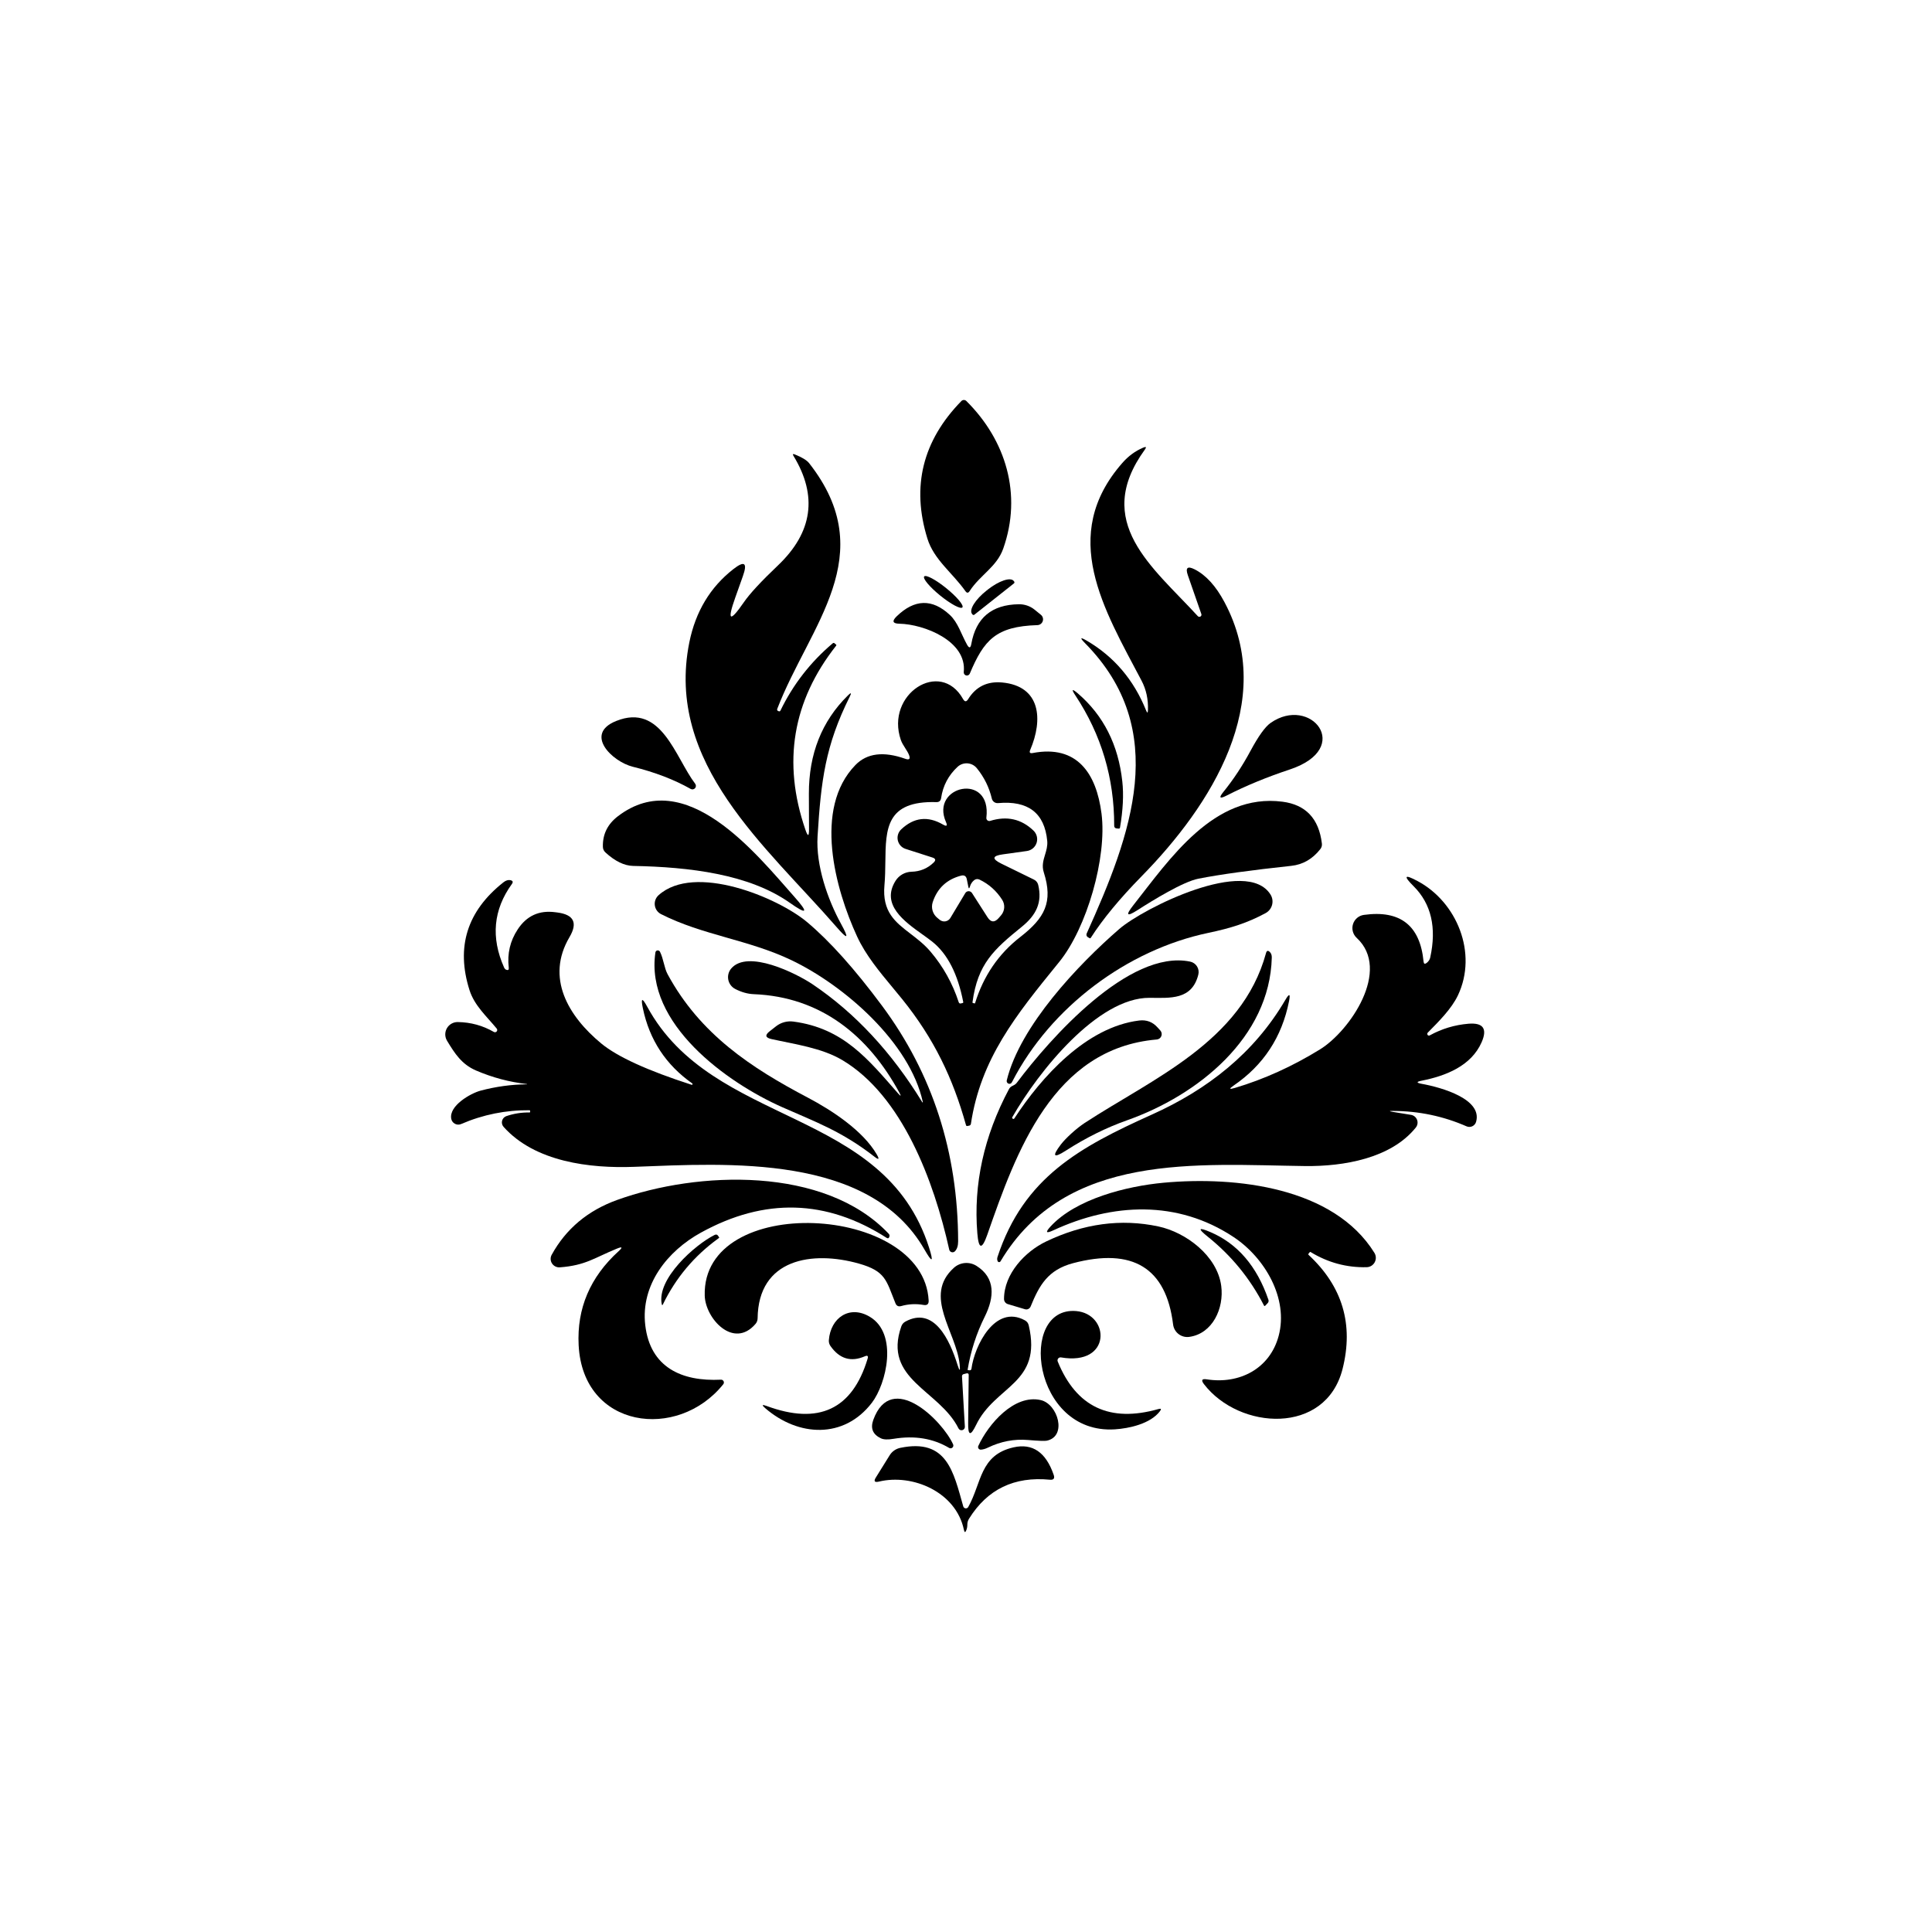 <svg width="512" height="512" viewBox="0 0 512 512" fill="none" xmlns="http://www.w3.org/2000/svg">
<rect width="512" height="512" fill="white"/>
<path d="M265.871 145.375C264.163 150.239 259.708 152.392 256.961 156.643C256.602 157.199 256.231 157.206 255.847 156.661C252.395 151.779 247.494 148.327 245.768 142.721C241.499 128.948 244.5 116.802 254.771 106.284C254.856 106.196 254.957 106.125 255.07 106.076C255.182 106.028 255.303 106.002 255.426 106C255.548 105.998 255.67 106.021 255.784 106.066C255.897 106.112 256.001 106.18 256.088 106.265C266.576 116.66 270.938 131.027 265.871 145.375Z" fill="black"/>
<path d="M304.22 188.161C304.319 185.315 303.75 182.716 302.512 180.365C292.563 161.469 280.535 141.96 297.426 122.693C299.01 120.874 300.854 119.519 302.958 118.628C303.737 118.294 303.88 118.473 303.385 119.166C289.426 138.415 305.501 150.258 317.417 163.27C317.502 163.37 317.62 163.438 317.75 163.46C317.879 163.483 318.013 163.458 318.126 163.391C318.24 163.325 318.326 163.22 318.37 163.096C318.413 162.971 318.411 162.836 318.364 162.713L314.8 152.466C314.095 150.449 314.695 149.923 316.601 150.889C319.595 152.411 322.225 155.3 324.49 159.557C338.56 185.934 320.907 213.498 302.568 232.19C296.764 238.105 292.266 243.55 289.073 248.525C288.987 248.661 288.875 248.692 288.739 248.617L288.312 248.376C288.145 248.286 288.018 248.136 287.956 247.954C287.894 247.772 287.902 247.571 287.978 247.392C299.839 221.127 310.234 193.47 287.551 170.453C286.103 168.98 286.264 168.764 288.034 169.803C295.236 174.023 300.464 180.173 303.719 188.254C304.028 189.033 304.195 189.003 304.22 188.161Z" fill="black"/>
<path d="M214.399 219.717C214.374 217.031 214.362 213.913 214.362 210.362C214.337 199.794 217.789 191.1 224.719 184.282C225.561 183.453 225.715 183.57 225.183 184.635C218.705 197.609 217.573 206.89 216.663 221.629C216.181 229.369 219.373 238.427 222.863 244.794C225.103 248.865 224.701 249.144 221.656 245.629C203.206 224.394 176.217 202.417 182.676 170.249C184.322 162.094 188.208 155.622 194.333 150.833C197.291 148.519 198.138 149.132 196.876 152.671L194.872 158.314C192.632 164.6 193.387 165.027 197.136 159.595C198.683 157.342 201.696 154.088 206.176 149.831C215.358 141.082 216.731 131.418 210.297 120.837C210 120.355 210.111 120.218 210.631 120.429C212.549 121.196 213.811 121.963 214.417 122.73C233.629 147.195 214.51 165.683 205.99 187.827C205.879 188.112 205.959 188.316 206.231 188.44H206.25C206.535 188.564 206.72 188.533 206.807 188.347C210.16 181.417 214.789 175.459 220.691 170.472C220.852 170.348 221.007 170.348 221.155 170.472L221.564 170.825C221.663 170.911 221.669 171.01 221.582 171.121C210.024 185.798 207.308 202.046 213.433 219.865C214.089 221.783 214.411 221.734 214.399 219.717Z" fill="black"/>
<path d="M255.045 160.966C254.941 161.095 254.707 161.116 254.356 161.029C254.005 160.942 253.545 160.748 253.001 160.459C252.457 160.169 251.84 159.789 251.186 159.341C250.532 158.893 249.853 158.385 249.188 157.847C247.845 156.759 246.641 155.613 245.84 154.66C245.039 153.707 244.708 153.026 244.919 152.765C245.023 152.637 245.257 152.615 245.608 152.702C245.959 152.789 246.419 152.983 246.963 153.273C247.507 153.562 248.124 153.942 248.778 154.39C249.432 154.838 250.111 155.346 250.776 155.885C252.119 156.972 253.323 158.118 254.124 159.071C254.924 160.024 255.256 160.706 255.045 160.966Z" fill="black"/>
<path d="M258.224 162.898C258.187 162.928 258.145 162.95 258.1 162.964C258.055 162.977 258.008 162.981 257.962 162.976C257.915 162.971 257.87 162.956 257.829 162.933C257.788 162.91 257.752 162.88 257.723 162.843L257.593 162.676C257.392 162.423 257.333 162.063 257.416 161.618C257.5 161.172 257.726 160.649 258.082 160.078C258.437 159.507 258.914 158.9 259.486 158.292C260.059 157.683 260.715 157.085 261.416 156.532L261.788 156.234C262.488 155.681 263.221 155.184 263.945 154.769C264.668 154.355 265.368 154.033 266.004 153.821C266.64 153.609 267.2 153.511 267.652 153.534C268.104 153.556 268.438 153.698 268.637 153.951L268.767 154.118C268.821 154.191 268.846 154.281 268.836 154.371C268.825 154.461 268.781 154.543 268.711 154.601L258.224 162.898Z" fill="black"/>
<path d="M257.407 170.657C258.632 163.739 262.827 160.231 269.992 160.132C271.515 160.108 272.993 160.614 274.169 161.561L275.858 162.935C276.099 163.134 276.274 163.402 276.36 163.703C276.445 164.004 276.437 164.324 276.336 164.62C276.236 164.916 276.047 165.175 275.796 165.361C275.544 165.547 275.242 165.653 274.93 165.663C263.904 165.998 260.748 169.617 256.999 178.527C256.919 178.708 256.777 178.854 256.6 178.941C256.422 179.027 256.219 179.048 256.028 178.999C255.836 178.95 255.668 178.834 255.554 178.673C255.439 178.512 255.386 178.316 255.402 178.119C256.312 169.858 244.841 165.422 238.381 165.292C236.562 165.267 236.308 164.618 237.62 163.343C242.36 158.74 247.062 158.616 251.727 162.972C253.88 164.977 254.753 168.114 256.275 170.842C256.832 171.845 257.209 171.783 257.407 170.657Z" fill="black"/>
<path d="M297.426 207.113C297.81 210.615 297.606 214.68 296.814 219.308C296.777 219.519 296.653 219.611 296.442 219.587L295.96 219.549C295.502 219.512 295.273 219.265 295.273 218.807C295.298 206.21 291.87 194.707 284.99 184.3C283.876 182.63 284.086 182.444 285.621 183.743C292.439 189.597 296.374 197.386 297.426 207.113Z" fill="black"/>
<path d="M167.697 203.196C162.239 201.841 154.703 194.528 163.279 191.075C175.325 186.212 178.908 200.69 184.235 207.707C184.364 207.876 184.43 208.085 184.424 208.297C184.417 208.51 184.337 208.714 184.198 208.875C184.059 209.036 183.869 209.144 183.659 209.181C183.45 209.219 183.234 209.183 183.047 209.08C178.642 206.593 173.525 204.632 167.697 203.196Z" fill="black"/>
<path d="M341.864 203.901C335.677 205.955 330.071 208.269 325.047 210.843C323.203 211.784 322.931 211.45 324.23 209.841C326.866 206.586 329.248 202.979 331.376 199.019C333.492 195.084 335.268 192.609 336.704 191.595C347.284 184.151 358.848 198.221 341.864 203.901Z" fill="black"/>
<path d="M209.239 239.206C198.51 231.67 182.732 229.758 167.808 229.48C165.445 229.43 162.995 228.242 160.458 225.916C160.012 225.507 159.783 225.006 159.771 224.412C159.684 221.108 161.008 218.41 163.743 216.319C181.656 202.602 200.403 226.268 210.519 237.665C214.368 241.997 213.941 242.51 209.239 239.206Z" fill="black"/>
<path d="M317.603 232.858C313.483 233.674 305.594 238.538 301.417 241.211C298.608 243.005 298.231 242.59 300.285 239.967C309.993 227.66 321.706 210.119 339.859 212.458C346.034 213.25 349.518 216.938 350.31 223.521C350.384 224.09 350.242 224.598 349.883 225.043C347.816 227.666 345.248 229.139 342.179 229.461C331.55 230.599 323.358 231.732 317.603 232.858Z" fill="black"/>
<path d="M369.149 294.669L373.938 295.449C374.294 295.509 374.629 295.662 374.908 295.89C375.187 296.119 375.402 296.417 375.531 296.754C375.661 297.092 375.7 297.457 375.645 297.813C375.59 298.17 375.444 298.507 375.219 298.79C368.63 307.013 356.026 309.129 345.928 309.018C317.473 308.665 282.465 305.175 265.147 334.262C265.108 334.331 265.05 334.387 264.981 334.425C264.912 334.463 264.834 334.481 264.755 334.477C264.676 334.474 264.6 334.448 264.535 334.403C264.469 334.359 264.418 334.297 264.386 334.225C264.237 333.878 264.225 333.507 264.349 333.111C271.291 311.988 286.196 303.969 305.259 295.375C319.997 288.748 332.36 279.114 340.638 264.97C341.69 263.188 342.012 263.312 341.603 265.341C339.722 274.833 334.828 282.282 326.921 287.69C325.646 288.556 325.751 288.767 327.236 288.321C334.971 286.019 342.501 282.61 349.826 278.093C357.734 273.212 368.76 257.081 359.534 248.543C359.042 248.088 358.689 247.503 358.517 246.855C358.345 246.207 358.362 245.524 358.564 244.885C358.767 244.246 359.147 243.678 359.661 243.248C360.175 242.817 360.8 242.542 361.465 242.454C371.08 241.13 376.345 245.257 377.261 254.835C377.323 255.442 377.595 255.559 378.078 255.188C378.585 254.792 378.901 254.316 379.024 253.759C380.757 245.827 379.297 239.534 374.644 234.881C371.835 232.085 372.175 231.621 375.665 233.489C386.059 239.021 391.684 252.571 386.356 263.801C384.63 267.402 381.27 270.724 378.375 273.657C378.297 273.737 378.25 273.844 378.243 273.957C378.235 274.07 378.267 274.181 378.334 274.27C378.4 274.359 378.495 274.419 378.602 274.44C378.708 274.46 378.819 274.439 378.913 274.381C382.081 272.636 385.49 271.609 389.141 271.3C393.051 270.978 394.22 272.611 392.649 276.2C389.864 282.548 383.034 285.147 376.778 286.391C375.306 286.675 375.306 286.954 376.778 287.226C382.198 288.21 392.872 291.309 391.182 297.286C391.111 297.542 390.986 297.779 390.816 297.982C390.646 298.185 390.434 298.349 390.195 298.464C389.955 298.578 389.694 298.64 389.429 298.645C389.164 298.65 388.901 298.598 388.658 298.493C382.495 295.795 376.005 294.434 369.187 294.409C368.073 294.397 368.06 294.484 369.149 294.669Z" fill="black"/>
<path d="M183.475 287.133C176.483 282.221 172.115 275.582 170.37 267.216C169.788 264.445 170.172 264.302 171.521 266.79C188.951 298.846 234.297 293.222 246.214 330.643C247.464 334.566 247.062 334.739 245.008 331.162C230.418 305.751 192.904 308.294 168.068 309.222C156.356 309.668 141.766 307.941 133.45 298.623C133.257 298.406 133.12 298.145 133.053 297.863C132.985 297.58 132.988 297.285 133.061 297.004C133.135 296.723 133.276 296.465 133.474 296.252C133.671 296.039 133.918 295.878 134.193 295.783C136.185 295.103 138.239 294.781 140.355 294.818C140.442 294.83 140.492 294.738 140.504 294.54V294.521C140.504 294.442 140.488 294.367 140.46 294.311C140.433 294.255 140.395 294.224 140.355 294.224C134.044 294.162 127.993 295.381 122.202 297.881C121.94 297.995 121.657 298.048 121.372 298.037C121.087 298.025 120.809 297.95 120.557 297.816C120.306 297.682 120.087 297.494 119.919 297.264C119.751 297.034 119.636 296.769 119.585 296.489C118.935 293.055 124.652 289.751 127.381 289.027C131.439 287.95 135.523 287.393 139.631 287.356C139.641 287.356 139.651 287.352 139.658 287.345C139.665 287.338 139.669 287.329 139.669 287.319C139.669 287.309 139.665 287.3 139.658 287.293C139.651 287.286 139.641 287.282 139.631 287.282C135.003 286.762 130.499 285.562 126.118 283.681C122.332 282.029 120.531 279.207 118.471 275.811C118.17 275.312 118.007 274.742 118 274.159C117.993 273.576 118.143 273.002 118.432 272.497C118.722 271.991 119.142 271.572 119.648 271.284C120.154 270.995 120.728 270.847 121.311 270.855C124.751 270.904 127.937 271.777 130.87 273.472C130.991 273.544 131.133 273.572 131.272 273.549C131.41 273.527 131.537 273.455 131.628 273.349C131.719 273.242 131.77 273.106 131.77 272.965C131.771 272.825 131.722 272.689 131.631 272.581C128.977 269.351 125.728 266.493 124.429 262.409C120.791 250.962 123.786 241.434 133.413 233.824C134.044 233.329 134.651 233.137 135.232 233.248C135.913 233.384 136.049 233.731 135.641 234.288C130.74 241.081 130.053 248.444 133.58 256.376C133.716 256.686 133.902 256.89 134.137 256.989C134.669 257.199 134.898 257.013 134.824 256.432C134.391 252.732 135.183 249.354 137.2 246.297C139.563 242.696 142.88 241.18 147.149 241.749L147.743 241.824C152.086 242.405 153.145 244.583 150.917 248.357C144.587 259.086 150.509 269.24 159.363 276.553C163.632 280.068 171.614 283.712 183.308 287.486C183.351 287.492 183.395 287.485 183.433 287.464C183.472 287.443 183.503 287.411 183.521 287.371C183.54 287.332 183.546 287.287 183.537 287.245C183.529 287.202 183.507 287.163 183.475 287.133Z" fill="black"/>
<path d="M238.325 289.528C230.102 274.437 217.536 264.172 199.772 263.467C198.151 263.405 196.511 262.947 194.853 262.093C194.382 261.852 193.972 261.507 193.652 261.085C193.332 260.663 193.111 260.175 193.006 259.656C192.901 259.137 192.914 258.601 193.044 258.088C193.174 257.575 193.418 257.098 193.758 256.692C198.102 251.513 210.984 257.917 215.346 260.849C226.619 268.447 236.314 278.873 244.432 292.127C244.443 292.138 244.456 292.147 244.472 292.15C244.487 292.154 244.503 292.152 244.517 292.146C244.532 292.14 244.544 292.129 244.552 292.116C244.56 292.102 244.564 292.086 244.562 292.071C241.128 276.256 223.699 261.128 209.759 254.464C198.417 249.026 186.166 247.838 175.178 242.25C174.734 242.024 174.353 241.694 174.066 241.287C173.779 240.88 173.596 240.409 173.532 239.916C173.468 239.422 173.525 238.92 173.699 238.454C173.872 237.988 174.157 237.57 174.528 237.239C184.032 228.682 206.028 237.796 213.842 244.329C219.856 249.366 226.495 256.772 233.759 266.548C247.136 284.566 253.856 305.367 253.917 328.953C253.917 330.141 253.633 331.026 253.063 331.608C252.951 331.722 252.811 331.803 252.656 331.844C252.502 331.885 252.339 331.883 252.185 331.84C252.032 331.796 251.892 331.712 251.782 331.596C251.672 331.48 251.596 331.337 251.56 331.181C247.513 312.953 239.068 290.363 223.216 280.934C217.777 277.704 210.724 276.757 204.45 275.365C202.816 275.006 202.662 274.313 203.986 273.286L205.693 271.95C206.334 271.456 207.066 271.093 207.846 270.883C208.627 270.673 209.441 270.619 210.241 270.725C223.55 272.488 230.084 280.748 237.991 289.751C238.771 290.629 238.882 290.555 238.325 289.528Z" fill="black"/>
<path d="M268.321 286.521C268.148 286.855 268.012 287.053 267.913 287.114C267.788 287.191 267.644 287.23 267.497 287.225C267.351 287.22 267.209 287.172 267.09 287.086C266.971 287.001 266.88 286.882 266.828 286.745C266.776 286.608 266.766 286.459 266.799 286.316C270.326 271.875 285.695 255.671 296.628 246.185C302.976 240.691 330.393 226.974 336.704 237.072C336.956 237.477 337.122 237.93 337.192 238.402C337.261 238.874 337.234 239.355 337.11 239.817C336.987 240.278 336.77 240.708 336.473 241.082C336.177 241.456 335.807 241.765 335.386 241.99C330.597 244.57 326.309 245.944 320.202 247.225C298.689 251.735 278.456 266.919 268.321 286.521Z" fill="black"/>
<path d="M231.754 306.549C223.104 299.811 216.255 297.379 207.289 293.407C192.7 286.948 170.871 271.3 173.692 252.404C173.71 252.27 173.769 252.146 173.863 252.05C173.957 251.955 174.08 251.892 174.215 251.871C174.349 251.85 174.488 251.873 174.611 251.935C174.734 251.998 174.835 252.097 174.899 252.218C175.846 254.111 176.013 256.506 176.922 258.177C185.535 274.103 199.085 282.994 214.083 290.883C220.431 294.224 228.729 299.644 232.385 305.992C233.103 307.254 232.893 307.44 231.754 306.549Z" fill="black"/>
<path d="M282.54 304.878C279.187 307.032 278.71 306.518 281.111 303.338C282.41 301.63 285.287 299.013 287.441 297.602C305.353 285.889 329.094 276.07 335.498 252.608C335.683 251.89 336.036 251.797 336.556 252.329C336.89 252.676 337.051 253.152 337.038 253.759C336.5 274.975 317.474 290.233 298.708 296.878C293.213 298.821 287.824 301.488 282.54 304.878Z" fill="black"/>
<path d="M268.822 296.377C275.95 285.444 287.848 272.173 301.899 270.446C303.842 270.211 305.463 270.824 306.763 272.284L307.505 273.101C307.682 273.299 307.8 273.542 307.846 273.804C307.892 274.065 307.865 274.335 307.766 274.581C307.668 274.828 307.503 275.043 307.29 275.201C307.076 275.359 306.823 275.454 306.558 275.476C279.031 277.834 269.286 305.306 261.657 327.172C260.234 331.231 259.349 331.119 259.003 326.838C257.939 313.857 260.735 301.117 267.393 288.618C267.578 288.284 267.832 288.031 268.154 287.857C268.315 287.771 268.482 287.684 268.655 287.597C268.989 287.437 269.268 287.208 269.49 286.911C278.14 275.384 299.171 251.494 315.394 254.836C315.767 254.912 316.122 255.063 316.435 255.28C316.749 255.497 317.015 255.775 317.218 256.098C317.421 256.42 317.556 256.781 317.616 257.157C317.676 257.534 317.659 257.918 317.566 258.288C315.877 265.045 310.122 264.469 304.647 264.432C290.892 264.358 275.226 283.904 268.284 296.043C268.185 296.229 268.222 296.371 268.395 296.47H268.414C268.575 296.582 268.711 296.551 268.822 296.377Z" fill="black"/>
<path d="M163.52 330.884C157.432 333.371 155.223 335.339 148.355 335.859C147.95 335.887 147.544 335.806 147.18 335.625C146.816 335.443 146.508 335.168 146.287 334.828C146.067 334.488 145.943 334.096 145.928 333.693C145.913 333.289 146.008 332.89 146.202 332.536C150.001 325.631 155.799 320.78 163.595 317.983C184.867 310.317 218.538 308.962 235.522 326.967C235.745 327.19 235.794 327.469 235.671 327.803C235.534 328.174 235.299 328.254 234.965 328.044C219.027 317.823 202.624 317.359 185.758 326.652C176.903 331.515 169.739 340.462 171.001 351.191C172.3 362.384 180.672 366.152 191.048 365.632C191.194 365.622 191.339 365.656 191.466 365.729C191.593 365.801 191.696 365.91 191.761 366.041C191.827 366.172 191.852 366.319 191.834 366.464C191.816 366.61 191.756 366.746 191.66 366.857C179.595 381.892 154.462 378.644 153.348 356.481C152.853 346.742 156.386 338.439 163.947 331.571C165.073 330.544 164.931 330.315 163.52 330.884Z" fill="black"/>
<path d="M346.782 332.554C355.779 340.907 358.78 350.993 355.785 362.81C351.312 380.389 328.443 378.997 319.069 366.82C318.253 365.756 318.5 365.329 319.812 365.539C328.388 366.894 336.518 362.773 338.856 354.031C341.511 344.1 335.2 333.297 326.847 327.784C312.034 318.002 294.883 318.763 279.124 326.058C277.206 326.949 276.959 326.615 278.382 325.056C285.138 317.705 298.558 314.345 308.359 313.436C327.682 311.654 353.483 314.679 364.231 332.016C364.464 332.389 364.594 332.817 364.608 333.257C364.621 333.697 364.518 334.132 364.309 334.519C364.099 334.906 363.791 335.23 363.415 335.459C363.04 335.688 362.61 335.813 362.17 335.821C356.874 335.945 351.93 334.609 347.339 331.812C347.24 331.738 347.154 331.756 347.079 331.868C346.968 332.028 346.863 332.159 346.764 332.258C346.677 332.357 346.683 332.455 346.782 332.554Z" fill="black"/>
<path d="M246.103 344.638C246.152 345.591 245.707 345.987 244.766 345.826C242.761 345.468 240.775 345.567 238.808 346.124C238.09 346.322 237.589 346.074 237.304 345.381C234.854 339.311 234.743 336.88 227.596 334.856C215.327 331.404 200.941 333.501 200.774 349.409C200.762 349.949 200.558 350.468 200.199 350.875C194.389 357.613 186.927 349.428 186.76 343.358C185.999 316.016 244.766 319.023 246.103 344.638Z" fill="black"/>
<path d="M284.34 334.763C277.732 336.526 275.431 340.573 273.129 346.234C273.011 346.523 272.792 346.757 272.513 346.891C272.235 347.025 271.918 347.049 271.625 346.958L267.096 345.603C266.802 345.519 266.543 345.341 266.359 345.096C266.175 344.852 266.075 344.554 266.075 344.248C266.075 337.547 271.699 331.663 277.194 329.027C287.155 324.251 297.08 322.914 306.967 325.018C314.299 326.577 322.578 332.795 323.636 340.759C324.434 346.717 321.334 353.455 315.153 354.29C314.657 354.358 314.152 354.326 313.667 354.197C313.183 354.068 312.729 353.845 312.332 353.539C311.935 353.234 311.603 352.852 311.354 352.417C311.105 351.982 310.946 351.502 310.884 351.005C309.04 335.982 300.192 330.568 284.34 334.763Z" fill="black"/>
<path d="M320.016 327.691C317.343 325.55 317.584 325.154 320.74 326.503C327.954 329.572 333.09 335.555 336.146 344.452C336.197 344.603 336.207 344.763 336.174 344.917C336.142 345.071 336.068 345.212 335.961 345.325L335.33 345.993C335.181 346.166 335.057 346.154 334.958 345.956C331.283 338.804 326.302 332.715 320.016 327.691Z" fill="black"/>
<path d="M175.678 345.678C175.542 345.95 175.443 345.938 175.381 345.641C173.952 338.921 184.18 329.863 189.358 327.283C189.779 327.06 190.113 327.159 190.361 327.58L190.621 328.007C190.621 328.019 190.515 328.1 190.305 328.248C183.969 332.839 179.094 338.649 175.678 345.678Z" fill="black"/>
<path d="M254.325 361.641C253.471 352.991 244.506 343.413 252.803 335.969C253.604 335.247 254.621 334.808 255.7 334.717C256.778 334.627 257.86 334.891 258.78 335.468C263.847 338.661 263.55 343.747 260.97 348.926C258.755 353.381 257.239 358.083 256.422 363.033C256.41 363.057 256.422 363.07 256.459 363.07L256.923 363.144C256.982 363.154 257.042 363.152 257.1 363.138C257.158 363.124 257.212 363.098 257.261 363.062C257.309 363.025 257.35 362.979 257.382 362.927C257.413 362.874 257.434 362.815 257.443 362.754C258.223 356.684 263.699 345.585 271.587 349.891C272.144 350.188 272.491 350.64 272.627 351.246C276.265 366.782 263.736 367.079 258.65 377.678C257.214 380.648 256.521 380.481 256.571 377.177L256.719 364.425C256.732 364.029 256.54 363.874 256.144 363.961L255.346 364.165C255.225 364.195 255.118 364.268 255.044 364.373C254.969 364.478 254.932 364.608 254.937 364.741L255.698 378.086C255.711 378.292 255.651 378.495 255.531 378.662C255.41 378.828 255.235 378.948 255.036 379.001C254.837 379.053 254.626 379.035 254.439 378.95C254.252 378.864 254.1 378.717 254.009 378.532C248.923 368.323 233.888 365.613 238.863 351.487C239.061 350.943 239.413 350.528 239.921 350.244C247.475 346.104 251.652 354.958 253.768 361.752C254.312 363.46 254.498 363.423 254.325 361.641Z" fill="black"/>
<path d="M281.185 359.729C281.044 359.705 280.899 359.719 280.765 359.77C280.631 359.82 280.513 359.906 280.424 360.018C280.335 360.13 280.277 360.264 280.258 360.406C280.238 360.548 280.257 360.692 280.312 360.824C285.225 372.877 294.123 377.072 307.005 373.409C307.71 373.211 307.84 373.403 307.394 373.985C304.87 377.326 299.227 378.551 295.44 378.792C273.519 380.166 269.751 346.216 285.157 347.441C294.178 348.165 294.661 362.049 281.185 359.729Z" fill="black"/>
<path d="M229.193 359.432C225.518 361.028 222.48 360.119 220.079 356.703C219.767 356.26 219.616 355.723 219.652 355.181C220.097 349.204 225.165 345.752 230.511 348.963C238.066 353.474 234.91 366.727 231.049 371.757C223.661 381.391 211.578 380.778 202.798 373.186C201.82 372.345 201.938 372.147 203.15 372.592C216.936 377.691 225.858 373.527 229.917 360.1C230.152 359.345 229.911 359.123 229.193 359.432Z" fill="black"/>
<path d="M231.439 376.268C236.265 363.052 249.778 376.528 252.581 382.765C252.648 382.909 252.666 383.071 252.634 383.226C252.602 383.382 252.52 383.523 252.402 383.629C252.284 383.735 252.134 383.8 251.976 383.815C251.818 383.83 251.659 383.793 251.523 383.711C247.278 381.187 242.378 380.382 236.822 381.298C235.287 381.558 234.161 381.515 233.444 381.168C231.29 380.141 230.622 378.508 231.439 376.268Z" fill="black"/>
<path d="M261.806 383.637C261.113 383.971 260.482 384.151 259.913 384.176C259.794 384.176 259.676 384.147 259.571 384.091C259.465 384.035 259.376 383.954 259.311 383.856C259.246 383.758 259.208 383.645 259.2 383.529C259.191 383.413 259.213 383.297 259.263 383.192C261.899 377.438 268.73 369.437 275.802 371.034C280.35 372.073 282.874 380.649 277.398 381.8C276.891 381.911 275.239 381.849 272.442 381.614C268.779 381.305 265.234 381.979 261.806 383.637Z" fill="black"/>
<path d="M256.591 399.378C260.173 393.029 259.616 385.586 268.6 383.563C273.624 382.424 277.17 384.85 279.236 390.839C279.57 391.804 279.23 392.238 278.215 392.139C268.798 391.223 261.664 394.663 256.813 402.459C256.492 402.966 256.337 403.517 256.349 404.111C256.349 404.581 256.269 405.027 256.108 405.447C255.823 406.202 255.601 406.184 255.44 405.392C253.342 395.368 241.815 390.486 232.924 392.64C231.748 392.912 231.482 392.541 232.126 391.526L235.783 385.642C236.093 385.144 236.504 384.714 236.989 384.379C237.474 384.044 238.023 383.811 238.604 383.693C250.966 381.131 252.674 390.06 255.273 399.211C255.312 399.346 255.39 399.467 255.498 399.559C255.605 399.651 255.737 399.709 255.877 399.727C256.017 399.745 256.159 399.721 256.286 399.659C256.413 399.597 256.519 399.499 256.591 399.378Z" fill="black"/>
<path fill-rule="evenodd" clip-rule="evenodd" d="M273.686 199.558C285.454 197.312 290.559 204.978 291.914 215.614C293.399 227.252 288.034 245.888 280.702 254.928L280.215 255.528C269.338 268.916 259.893 280.542 257.295 297.862C257.273 297.971 257.218 298.072 257.139 298.151C257.06 298.23 256.96 298.284 256.85 298.307C256.689 298.332 256.528 298.363 256.367 298.4C256.169 298.437 256.046 298.357 255.996 298.159C252.525 285.704 247.513 275.235 239.105 264.803C238.3 263.808 237.478 262.819 236.655 261.828L236.655 261.828C233.054 257.494 229.432 253.134 227.151 248.209C221.341 235.624 215.475 214.259 226.705 202.732C229.75 199.601 234.143 199.05 239.884 201.08C240.986 201.476 241.32 201.129 240.887 200.04C240.664 199.474 240.29 198.889 239.905 198.285C239.457 197.582 238.993 196.854 238.734 196.105C234.557 183.984 249.184 174.499 255.217 185.246C255.65 186.026 256.101 186.038 256.572 185.284C258.626 181.967 261.633 180.495 265.593 180.866C275.802 181.831 276.47 190.666 273.017 198.741C272.72 199.434 272.943 199.706 273.686 199.558ZM264.497 212.83C272.479 212.112 276.823 215.453 277.528 222.853C277.65 224.174 277.296 225.348 276.946 226.511C276.498 227.995 276.056 229.46 276.618 231.188C279.143 239.095 276.841 243.29 270.4 248.302C264.633 252.769 260.63 258.628 258.391 265.88C258.378 265.905 258.36 265.917 258.335 265.917C258.149 265.868 257.994 265.837 257.871 265.824C257.747 265.8 257.697 265.725 257.722 265.602C259.096 255.411 263.384 251.606 270.846 245.555C274.632 242.473 276.247 239.132 275.133 234.492C275.058 234.19 274.917 233.908 274.722 233.668C274.526 233.427 274.28 233.233 274.001 233.1L265.351 228.867C262.814 227.618 262.944 226.801 265.741 226.417L272.126 225.526C272.716 225.446 273.272 225.201 273.729 224.819C274.185 224.437 274.525 223.933 274.707 223.366C274.89 222.799 274.908 222.192 274.76 221.615C274.612 221.039 274.304 220.515 273.871 220.106C270.654 217.025 266.83 216.171 262.4 217.545C262.276 217.582 262.145 217.589 262.018 217.563C261.891 217.538 261.772 217.481 261.673 217.398C261.573 217.315 261.496 217.209 261.448 217.088C261.4 216.968 261.383 216.838 261.398 216.709C262.864 204.551 246.418 208.171 250.687 217.842C251.145 218.856 250.892 219.085 249.926 218.528C245.892 216.177 242.186 216.604 238.808 219.809C238.422 220.178 238.139 220.641 237.986 221.153C237.833 221.664 237.815 222.207 237.935 222.727C238.055 223.247 238.308 223.727 238.669 224.121C239.03 224.514 239.487 224.806 239.996 224.969L247.105 227.252C247.959 227.525 248.064 227.97 247.42 228.589C245.812 230.148 243.857 230.959 241.555 231.021C240.704 231.043 239.872 231.275 239.134 231.696C238.395 232.117 237.773 232.714 237.323 233.434C233.392 239.734 239.631 244.188 244.499 247.663L244.5 247.663C245.425 248.324 246.302 248.949 247.049 249.545C251.083 252.75 253.824 258.09 255.272 265.564C255.297 265.688 255.247 265.769 255.124 265.806L254.66 265.917C254.363 265.991 254.165 265.88 254.066 265.583C252.432 260.596 249.945 256.135 246.604 252.2C244.959 250.263 243.076 248.82 241.286 247.448C237.277 244.376 233.735 241.662 234.39 234.566C234.577 232.492 234.602 230.407 234.627 228.391C234.732 219.635 234.822 212.178 248.144 212.57C248.874 212.595 249.295 212.236 249.406 211.493C249.889 208.226 251.343 205.467 253.769 203.215C254.121 202.89 254.537 202.64 254.99 202.482C255.442 202.324 255.923 202.26 256.401 202.295C256.88 202.33 257.346 202.462 257.771 202.684C258.196 202.906 258.571 203.213 258.873 203.586C260.816 205.974 262.14 208.66 262.845 211.642C262.933 212.008 263.149 212.329 263.453 212.548C263.756 212.766 264.127 212.866 264.497 212.83ZM258.149 233.267C257.605 233.712 257.234 234.282 257.036 234.975C256.862 235.556 256.72 235.55 256.609 234.956L256.219 233.026C256.046 232.159 255.532 231.838 254.678 232.06C250.904 233.05 248.404 235.389 247.179 239.077C246.934 239.821 246.925 240.625 247.154 241.379C247.383 242.133 247.839 242.8 248.46 243.29L249.073 243.792C249.284 243.956 249.528 244.073 249.788 244.136C250.048 244.199 250.318 244.207 250.582 244.158C250.845 244.108 251.094 244.004 251.314 243.851C251.534 243.699 251.719 243.501 251.857 243.272L255.811 236.682C255.9 236.53 256.028 236.403 256.181 236.315C256.335 236.227 256.509 236.179 256.688 236.177C256.866 236.175 257.043 236.219 257.201 236.304C257.359 236.389 257.494 236.513 257.592 236.664L261.695 243.068C262.586 244.466 263.576 244.54 264.665 243.29L265.277 242.585C265.769 242.022 266.065 241.317 266.122 240.574C266.179 239.831 265.993 239.09 265.593 238.464C264.083 236.088 262.078 234.3 259.579 233.1C259.346 232.984 259.087 232.938 258.833 232.968C258.578 232.998 258.341 233.102 258.149 233.267Z" fill="black"/>
</svg>
